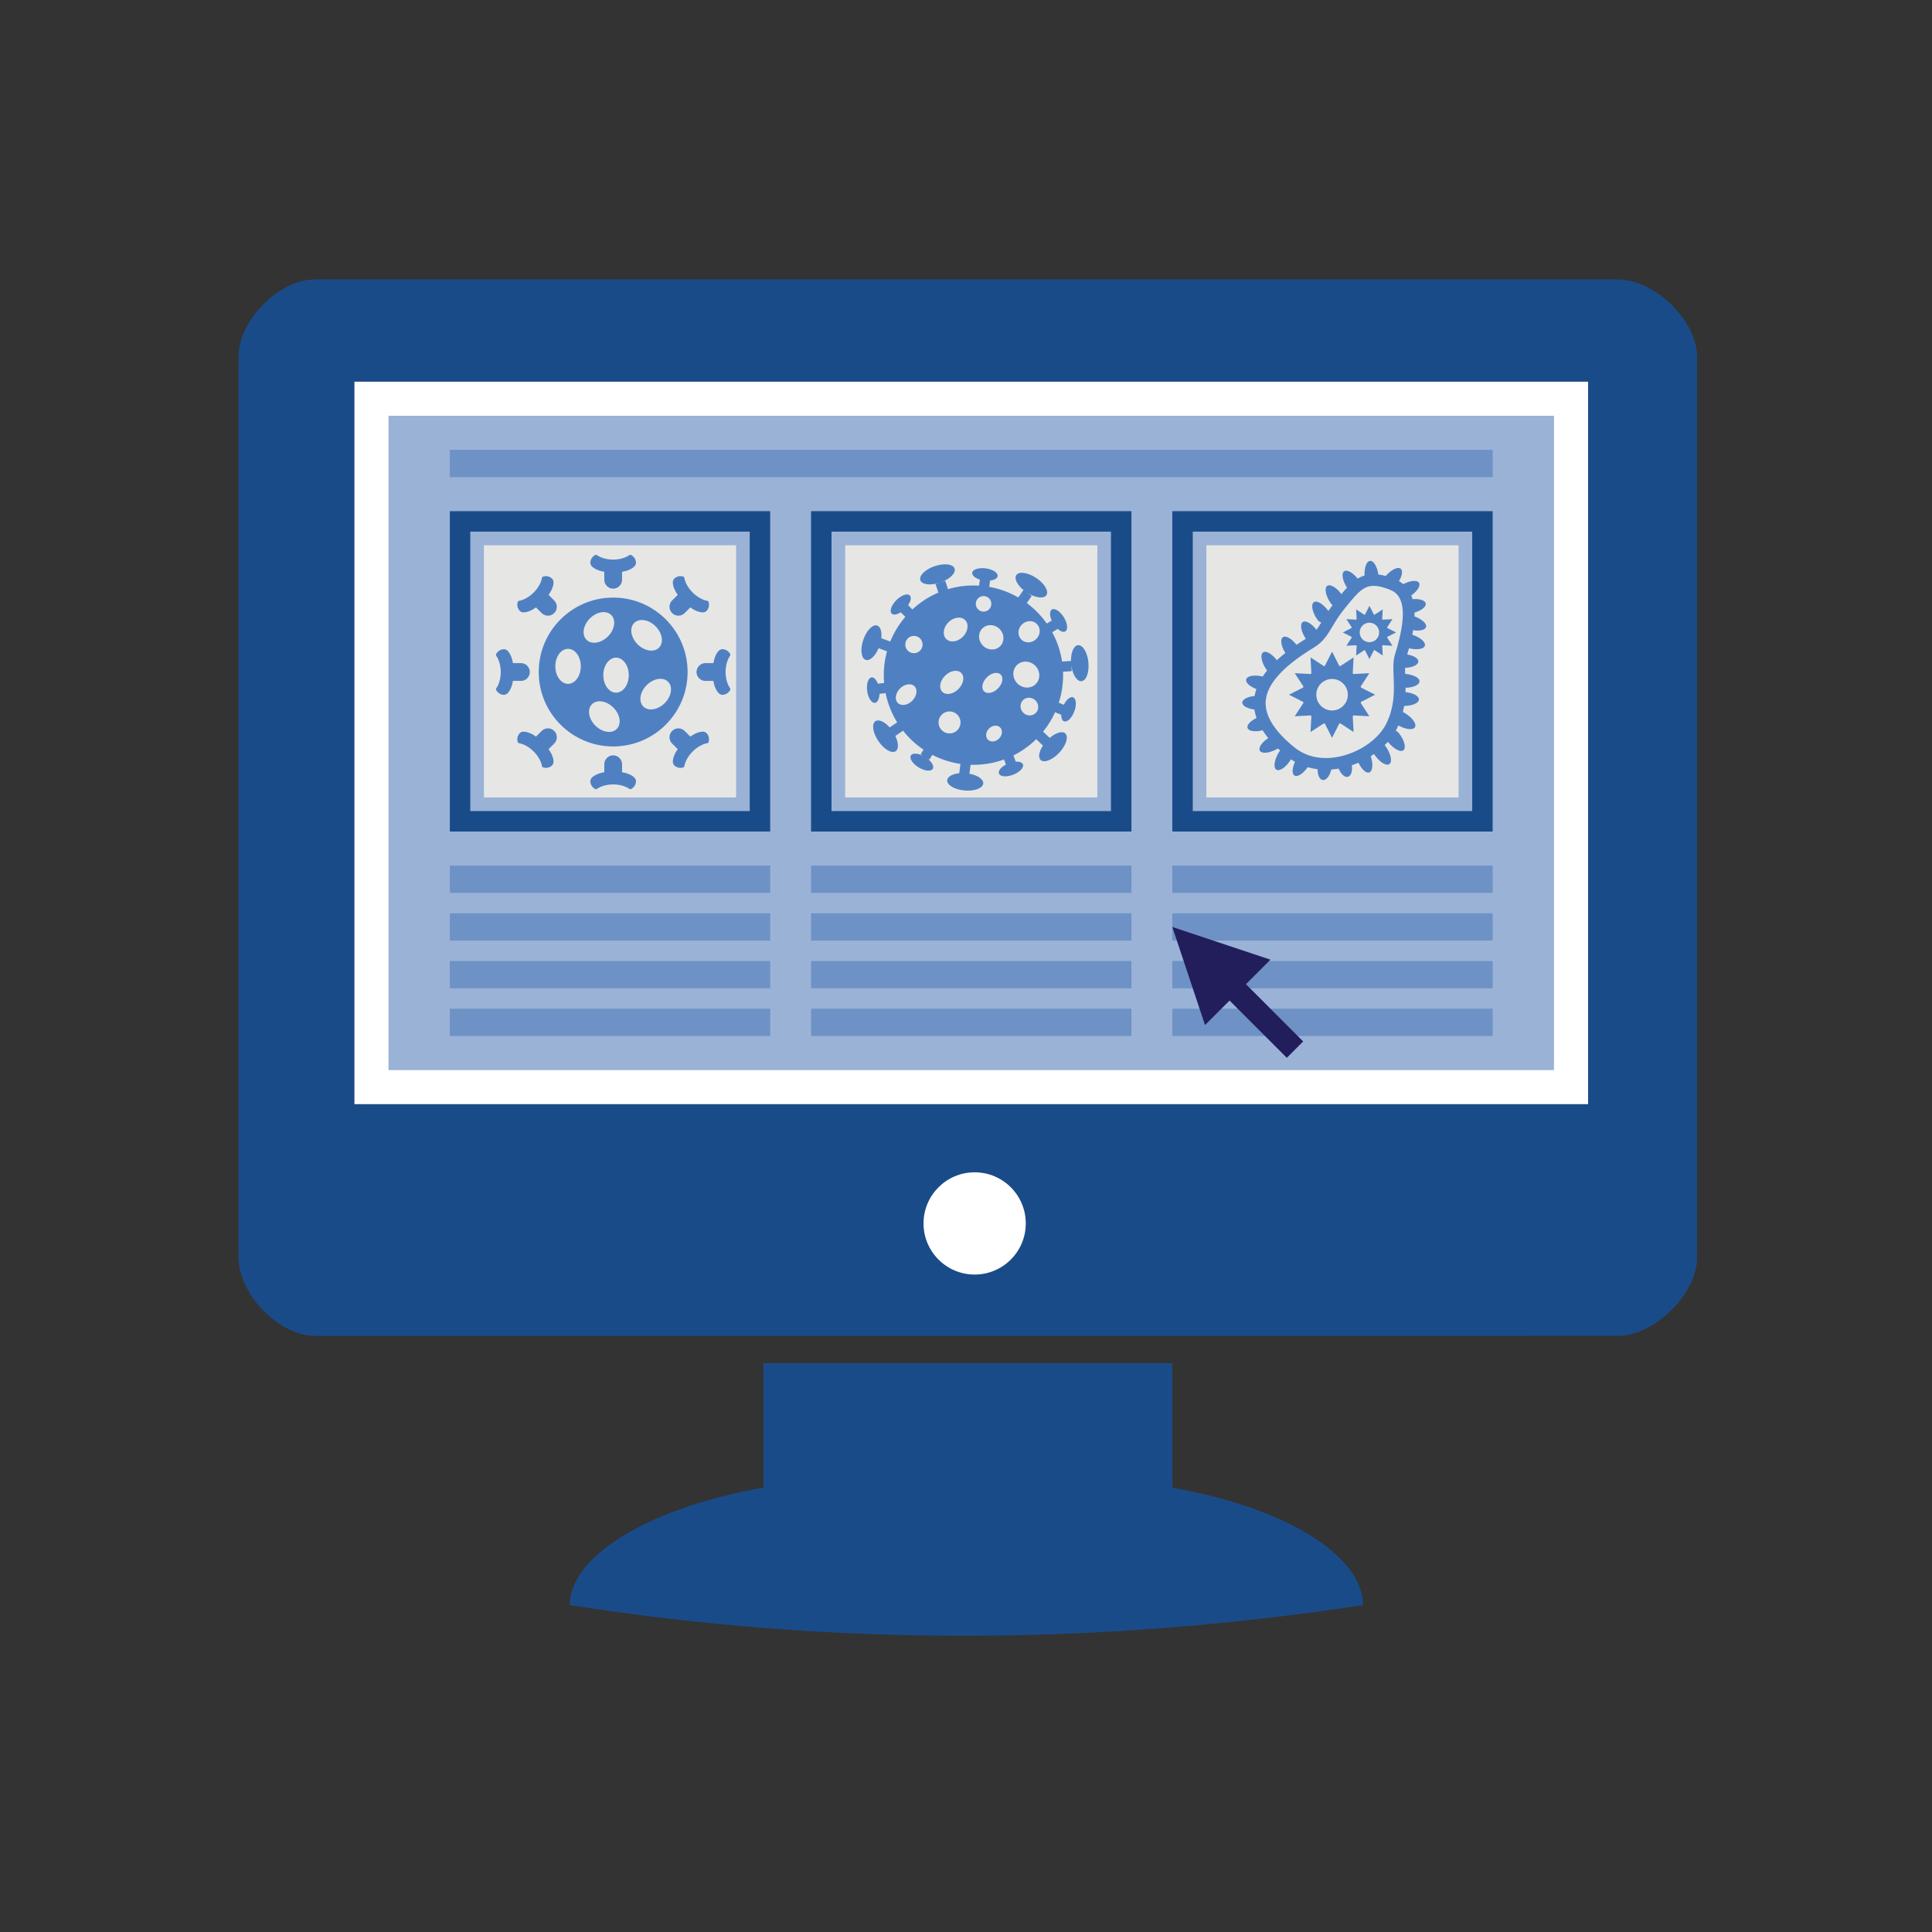 <?xml version="1.0" encoding="utf-8"?>
<!-- Generator: Adobe Illustrator 15.1.0, SVG Export Plug-In . SVG Version: 6.00 Build 0)  -->
<!DOCTYPE svg PUBLIC "-//W3C//DTD SVG 1.1//EN" "http://www.w3.org/Graphics/SVG/1.1/DTD/svg11.dtd">
<svg version="1.1" id="Layer_1" xmlns="http://www.w3.org/2000/svg" xmlns:xlink="http://www.w3.org/1999/xlink" x="0px" y="0px"
	 width="283.46px" height="283.46px" viewBox="0 0 283.46 283.46" enable-background="new 0 0 283.46 283.46" xml:space="preserve">
<rect x="0" y="0" width="283.46" height="283.46" fill="#333333" stroke="none"/>
<path fill-rule="evenodd" clip-rule="evenodd" fill="#1A4B89" d="M233,162V56H52v106H233z M35,184.471V52.374
	C35,46.996,40.866,41,46.249,41H237.35c5.383,0,11.65,5.996,11.65,11.374v132.097c0,5.383-6.268,11.529-11.65,11.529H46.249
	C40.866,196,35,189.854,35,184.471z M83.594,235.492c0-6.825,10.72-14.088,28.406-17.231L112.006,200H172v18.271
	c17.672,3.139,27.984,10.396,27.984,17.222C161.188,241.418,122.391,241.586,83.594,235.492z"/>
<rect x="52" y="56" fill-rule="evenodd" clip-rule="evenodd" fill="#FFFFFF" width="181" height="106"/>
<rect x="57" y="61" opacity="0.7" fill-rule="evenodd" clip-rule="evenodd" fill="#6E92C5" width="171" height="96"/>
<circle fill-rule="evenodd" clip-rule="evenodd" fill="#FFFFFF" cx="143" cy="179.5" r="7.5"/>
<g>
	<g>
		<rect x="71" y="80" fill="#E6E6E5" width="37" height="37"/>
	</g>
	<g>
		<g>
			<path fill="#4F81C2" d="M89.964,87.676c-6.032,0-10.922,4.89-10.922,10.922c0,6.03,4.89,10.921,10.922,10.921
				c6.031,0,10.921-4.891,10.921-10.921C100.885,92.565,95.995,87.676,89.964,87.676z M83.344,100.332
				c-1.031,0-1.867-1.149-1.867-2.568c0-1.417,0.836-2.568,1.867-2.568c1.033,0,1.869,1.151,1.869,2.568
				C85.213,99.183,84.377,100.332,83.344,100.332z M86.549,90.734c1.004-1.004,2.408-1.225,3.138-0.494
				c0.729,0.729,0.508,2.133-0.495,3.137c-1.002,1.002-2.408,1.225-3.137,0.493C85.324,93.143,85.546,91.736,86.549,90.734z
				 M90.486,106.953c-0.73,0.73-2.135,0.508-3.139-0.494c-1.002-1.003-1.225-2.408-0.494-3.137c0.729-0.73,2.134-0.508,3.137,0.494
				C90.994,104.82,91.215,106.226,90.486,106.953z M90.386,101.627c-1.032,0-1.868-1.151-1.868-2.569
				c0-1.419,0.836-2.569,1.868-2.569c1.031,0,1.868,1.15,1.868,2.569C92.254,100.476,91.417,101.627,90.386,101.627z M93.05,91.394
				c0.729-0.729,2.136-0.507,3.138,0.496s1.225,2.409,0.495,3.138s-2.134,0.507-3.137-0.496
				C92.542,93.529,92.32,92.123,93.05,91.394z M97.526,103.162c-1.003,1.002-2.409,1.225-3.138,0.496
				c-0.729-0.73-0.508-2.135,0.496-3.139c1.002-1.002,2.407-1.225,3.137-0.494C98.752,100.756,98.529,102.159,97.526,103.162z"/>
		</g>
		<g>
			<path fill="#4F81C2" d="M93.02,114.029c-0.442-0.4-1.216-0.662-1.754-0.719v-1.182c0-0.72-0.582-1.303-1.302-1.305
				c-0.72,0.002-1.305,0.585-1.305,1.305v1.18c-0.336,0.037-0.762,0.156-1.146,0.334c-0.229,0.107-0.441,0.235-0.605,0.387
				c-0.164,0.153-0.291,0.342-0.292,0.572c0,0.523,0.31,0.975,0.754,1.182l0.095,0.017l0.092-0.035
				c0.563-0.405,1.435-0.675,2.41-0.675c0.975,0,1.844,0.27,2.407,0.674l0.093,0.033l0.094-0.018
				c0.443-0.207,0.751-0.656,0.751-1.178C93.311,114.371,93.183,114.183,93.02,114.029z"/>
		</g>
		<g>
			<path fill="#4F81C2" d="M80.395,106.861c-0.334,0-0.668,0.129-0.922,0.383l-0.834,0.832c-0.264-0.211-0.65-0.428-1.047-0.573
				c-0.237-0.086-0.479-0.147-0.703-0.153l-0.082-0.002c-0.195,0.006-0.385,0.057-0.527,0.199c-0.37,0.37-0.471,0.908-0.303,1.367
				c0.023,0.064,0.078,0.109,0.145,0.12c0.686,0.112,1.492,0.536,2.182,1.228c0.689,0.689,1.114,1.492,1.227,2.179
				c0.013,0.065,0.059,0.121,0.121,0.144c0.143,0.052,0.295,0.078,0.445,0.076c0.332,0,0.664-0.126,0.918-0.379
				c0.162-0.164,0.205-0.388,0.197-0.609c-0.028-0.598-0.391-1.33-0.73-1.75l0.836-0.836c0.508-0.508,0.508-1.332,0-1.844
				C81.062,106.99,80.729,106.861,80.395,106.861z"/>
		</g>
		<g>
			<path fill="#4F81C2" d="M107.132,101.004c-0.405-0.564-0.675-1.434-0.675-2.41c0-0.975,0.27-1.844,0.672-2.41
				c0.041-0.053,0.047-0.125,0.019-0.186c-0.208-0.441-0.657-0.75-1.179-0.75c-0.231,0.002-0.419,0.13-0.571,0.293
				c-0.401,0.441-0.663,1.215-0.72,1.752h-1.182c-0.72,0-1.305,0.585-1.305,1.305c0,0.719,0.585,1.303,1.305,1.303h1.18
				c0.035,0.336,0.155,0.762,0.334,1.146c0.106,0.229,0.234,0.44,0.388,0.607c0.152,0.162,0.34,0.287,0.571,0.291
				c0.523,0,0.973-0.311,1.18-0.755C107.178,101.129,107.171,101.059,107.132,101.004z"/>
		</g>
		<g>
			<path fill="#4F81C2" d="M77.734,98.598c0-0.72-0.583-1.305-1.303-1.305h-1.18c-0.035-0.337-0.156-0.764-0.335-1.146
				c-0.106-0.229-0.233-0.441-0.388-0.605c-0.15-0.163-0.34-0.291-0.57-0.293c-0.523,0-0.975,0.311-1.18,0.756
				c-0.029,0.061-0.023,0.131,0.016,0.186c0.406,0.563,0.676,1.434,0.674,2.41c0.002,0.975-0.268,1.844-0.672,2.41
				c-0.039,0.053-0.045,0.125-0.018,0.184c0.208,0.443,0.658,0.752,1.18,0.752c0.23-0.004,0.42-0.131,0.57-0.291
				c0.402-0.444,0.664-1.217,0.721-1.754h1.182C77.151,99.9,77.734,99.316,77.734,98.598z"/>
		</g>
		<g>
			<path fill="#4F81C2" d="M103.039,107.35c-0.598,0.028-1.329,0.391-1.75,0.729l-0.836-0.834c-0.508-0.51-1.334-0.51-1.844,0
				c-0.508,0.51-0.508,1.334,0,1.842l0.835,0.836c-0.212,0.262-0.429,0.648-0.574,1.047c-0.087,0.237-0.146,0.479-0.155,0.703
				c-0.008,0.222,0.037,0.445,0.199,0.609c0.369,0.37,0.906,0.469,1.369,0.301c0.061-0.023,0.106-0.078,0.117-0.143
				c0.113-0.687,0.537-1.492,1.229-2.182c0.688-0.691,1.494-1.114,2.179-1.229c0.065-0.011,0.121-0.057,0.144-0.119
				c0.166-0.459,0.064-0.994-0.304-1.363C103.483,107.385,103.26,107.34,103.039,107.35z"/>
		</g>
		<g>
			<path fill="#4F81C2" d="M76.889,89.844c0.596-0.028,1.33-0.391,1.75-0.729l0.834,0.834c0.51,0.51,1.335,0.51,1.844,0
				c0.508-0.509,0.508-1.334,0-1.844l-0.834-0.834c0.213-0.262,0.428-0.648,0.575-1.047c0.086-0.238,0.146-0.479,0.153-0.703
				c0.008-0.222-0.035-0.445-0.197-0.609c-0.37-0.37-0.908-0.471-1.369-0.301c-0.061,0.023-0.107,0.078-0.118,0.143
				c-0.112,0.686-0.536,1.492-1.228,2.182c-0.689,0.689-1.494,1.114-2.18,1.229c-0.064,0.011-0.12,0.057-0.143,0.119
				c-0.166,0.459-0.066,0.994,0.303,1.364C76.443,89.809,76.666,89.852,76.889,89.844z"/>
		</g>
		<g>
			<path fill="#4F81C2" d="M86.908,83.162c0.441,0.402,1.215,0.662,1.751,0.723v1.18c0.001,0.72,0.585,1.303,1.305,1.305
				c0.72-0.002,1.302-0.585,1.302-1.305l0.002-1.18c0.337-0.037,0.762-0.156,1.146-0.334c0.229-0.107,0.44-0.234,0.605-0.389
				c0.163-0.151,0.291-0.34,0.292-0.57c0-0.523-0.31-0.973-0.754-1.18l-0.097-0.019l-0.09,0.034
				c-0.564,0.406-1.434,0.676-2.411,0.676c-0.974,0-1.844-0.27-2.409-0.674l-0.091-0.033l-0.095,0.018
				c-0.441,0.206-0.749,0.656-0.749,1.178C86.617,82.822,86.744,83.011,86.908,83.162z"/>
		</g>
		<g>
			<path fill="#4F81C2" d="M99.533,90.331c0.333,0,0.666-0.126,0.92-0.382l0.836-0.834c0.262,0.213,0.648,0.428,1.046,0.575
				c0.237,0.086,0.479,0.146,0.704,0.153l0.082,0.002c0.195-0.006,0.383-0.057,0.526-0.198c0.371-0.372,0.47-0.907,0.302-1.368
				c-0.023-0.062-0.078-0.109-0.145-0.12c-0.685-0.112-1.49-0.538-2.181-1.228c-0.688-0.689-1.114-1.494-1.228-2.179
				c-0.011-0.066-0.058-0.12-0.119-0.144c-0.145-0.052-0.295-0.078-0.445-0.078c-0.333,0.002-0.666,0.127-0.918,0.381
				c-0.162,0.164-0.207,0.388-0.199,0.609c0.03,0.599,0.393,1.329,0.73,1.75l-0.836,0.834c-0.508,0.51-0.508,1.335,0,1.844
				C98.863,90.205,99.199,90.331,99.533,90.331z"/>
		</g>
	</g>
	<g>
		<g>
			<path fill="#1A4B89" d="M110,78v41H69V78H110 M113,75H66v47h47V75L113,75z"/>
		</g>
	</g>
</g>
<g>
	<g>
		<rect x="124" y="80" fill="#E6E6E5" width="37" height="37"/>
	</g>
	<g>
		<g>
			<path fill="#1A4B89" d="M163,78v41h-41V78H163 M166,75h-47v47h47V75L166,75z"/>
		</g>
	</g>
	<path fill="#4F81C2" d="M152.023,84.794c-1.221-0.812-2.525-0.996-2.914-0.413c-0.359,0.543,0.195,1.555,1.253,2.346l-0.218-0.148
		l-0.74,1.08c-1.339-0.775-2.787-1.294-4.271-1.557l0.129-0.916c0.619-0.07,1.069-0.316,1.113-0.661
		c0.064-0.493-0.719-1.001-1.752-1.136c-1.031-0.135-1.918,0.156-1.982,0.65c-0.051,0.387,0.422,0.783,1.127,1l-0.125,0.885
		c-1.529-0.096-3.072,0.073-4.554,0.51l-0.406-1.21l-0.692,0.233c1.367-0.479,2.291-1.387,2.066-2.045
		c-0.227-0.664-1.535-0.818-2.922-0.346c-1.39,0.473-2.332,1.395-2.105,2.059c0.224,0.656,1.5,0.812,2.868,0.363l-0.638,0.213
		l0.416,1.242c-1.371,0.582-2.662,1.408-3.811,2.476l-0.629-0.628c0.398-0.587,0.518-1.164,0.248-1.434
		c-0.35-0.352-1.231-0.041-1.969,0.695c-0.734,0.734-1.045,1.616-0.693,1.969c0.254,0.254,0.783,0.16,1.336-0.186l0.668,0.668
		c-0.948,1.105-1.686,2.328-2.207,3.619l-1.318-0.484c0.105-0.941-0.109-1.695-0.6-1.857c-0.666-0.223-1.581,0.725-2.047,2.115
		c-0.464,1.391-0.301,2.699,0.364,2.922c0.598,0.199,1.397-0.548,1.891-1.712l1.229,0.452c-0.417,1.514-0.559,3.088-0.424,4.643
		l-0.906,0.113c-0.229-0.592-0.588-0.974-0.938-0.927c-0.493,0.066-0.78,0.956-0.64,1.987s0.654,1.812,1.147,1.746
		c0.382-0.053,0.64-0.601,0.669-1.323l0.883-0.11c0.305,1.498,0.873,2.951,1.701,4.291l-1.096,0.75
		c-0.748-0.838-1.609-1.243-2.09-0.918c-0.582,0.391-0.391,1.695,0.428,2.912c0.818,1.216,1.955,1.885,2.537,1.493
		c0.475-0.319,0.434-1.247-0.043-2.237l1.127-0.771c0.314,0.399,0.654,0.786,1.024,1.154c0.617,0.619,1.282,1.16,1.981,1.631
		l-0.424,0.67l0.406,0.256c-0.811-0.42-1.602-0.465-1.838-0.08c-0.259,0.426,0.25,1.209,1.139,1.752
		c0.889,0.541,1.817,0.639,2.076,0.213c0.225-0.367-0.127-1.004-0.801-1.52l0.287,0.182l0.447-0.709
		c1.309,0.675,2.705,1.117,4.131,1.323l-0.186,1.37c-0.986,0.099-1.712,0.489-1.76,1.02c-0.065,0.699,1.066,1.375,2.527,1.508
		c1.461,0.134,2.695-0.323,2.76-1.022c0.057-0.617-0.82-1.215-2.033-1.438l0.177-1.309c1.659,0.052,3.325-0.207,4.903-0.779
		l0.275,0.744c-0.727,0.385-1.166,0.932-1.015,1.324c0.179,0.465,1.109,0.539,2.081,0.166c0.971-0.373,1.614-1.052,1.436-1.516
		c-0.111-0.293-0.524-0.431-1.059-0.398l-0.338-0.912c1.203-0.601,2.333-1.395,3.342-2.385l0.988,0.936
		c-0.576,0.877-0.738,1.742-0.332,2.119c0.515,0.477,1.74-0.009,2.737-1.084c0.996-1.076,1.388-2.335,0.872-2.812
		c-0.438-0.407-1.395-0.11-2.285,0.652l-0.969-0.917c0.719-0.885,1.307-1.842,1.761-2.846l0.901,0.371
		c-0.008,0.486,0.131,0.857,0.406,0.961c0.467,0.174,1.141-0.472,1.508-1.445c0.367-0.975,0.287-1.905-0.178-2.08
		c-0.408-0.153-0.977,0.322-1.357,1.097l-0.74-0.304c0.475-1.471,0.684-3.009,0.625-4.539l1.277-0.095l-0.062-0.845
		c0.182,1.361,0.831,2.389,1.498,2.322c0.699-0.066,1.148-1.306,1.006-2.766c-0.142-1.459-0.822-2.587-1.521-2.518
		c-0.625,0.061-1.05,1.059-1.029,2.312v-0.004l-1.309,0.098c-0.227-1.492-0.712-2.951-1.453-4.309l0.812-0.479
		c0.417,0.371,0.845,0.527,1.12,0.356c0.424-0.262,0.322-1.191-0.226-2.075c-0.548-0.886-1.333-1.39-1.757-1.128
		c-0.35,0.217-0.341,0.893-0.016,1.621l-0.727,0.432c-0.428-0.609-0.911-1.19-1.457-1.734c-0.463-0.465-0.957-0.887-1.469-1.269
		l0.723-1.054l-0.654-0.449c1.188,0.75,2.428,0.909,2.805,0.342C153.92,86.736,153.245,85.605,152.023,84.794z M131.723,103.138
		c-0.496-0.496-0.35-1.446,0.326-2.122c0.676-0.678,1.626-0.822,2.123-0.327c0.495,0.496,0.348,1.446-0.328,2.122
		S132.219,103.634,131.723,103.138z M140.457,107.138c-0.631,0.632-1.654,0.632-2.285,0s-0.631-1.655,0-2.286s1.654-0.631,2.285,0
		S141.088,106.506,140.457,107.138z M133.191,93.668c0.496-0.496,1.301-0.496,1.796,0s0.495,1.301,0,1.797
		c-0.496,0.496-1.3,0.496-1.796,0S132.695,94.164,133.191,93.668z M146.58,108.361c-0.498,0.496-1.227,0.57-1.633,0.164
		s-0.334-1.137,0.162-1.633s1.227-0.568,1.633-0.164C147.148,107.135,147.074,107.865,146.58,108.361z M140.62,101.098
		c-0.767,0.766-1.827,0.949-2.367,0.406c-0.542-0.539-0.358-1.6,0.407-2.366c0.768-0.767,1.827-0.949,2.367-0.409
		C141.569,99.271,141.386,100.33,140.62,101.098z M139.15,91.301c0.767-0.766,1.863-0.912,2.449-0.326s0.439,1.682-0.326,2.449
		c-0.767,0.766-1.863,0.912-2.45,0.326C138.238,93.164,138.385,92.066,139.15,91.301z M144.375,101.424
		c-0.45-0.451-0.268-1.365,0.409-2.041c0.676-0.676,1.589-0.859,2.039-0.408c0.452,0.451,0.269,1.363-0.407,2.041
		C145.74,101.691,144.826,101.875,144.375,101.424z M151.967,104.606c-0.495,0.497-1.318,0.478-1.838-0.04
		c-0.517-0.519-0.535-1.342-0.04-1.838c0.497-0.494,1.319-0.477,1.837,0.042C152.445,103.289,152.463,104.111,151.967,104.606z
		 M151.967,100.361c-0.722,0.723-1.926,0.686-2.693-0.08c-0.767-0.768-0.803-1.973-0.082-2.694s1.928-0.685,2.693,0.081
		C152.651,98.435,152.688,99.641,151.967,100.361z M146.742,94.811c-0.676,0.678-1.809,0.64-2.529-0.082
		c-0.723-0.721-0.76-1.854-0.082-2.529c0.676-0.676,1.809-0.64,2.529,0.082C147.383,93.002,147.418,94.135,146.742,94.811z
		 M143.5,89.403c-0.445-0.446-0.445-1.169,0-1.616c0.447-0.445,1.17-0.445,1.615,0c0.447,0.447,0.445,1.171,0,1.616
		C144.67,89.85,143.947,89.85,143.5,89.403z M152.049,93.75c-0.632,0.631-1.617,0.668-2.205,0.082
		c-0.584-0.586-0.549-1.573,0.082-2.203c0.632-0.633,1.619-0.67,2.203-0.084C152.717,92.131,152.68,93.119,152.049,93.75z"/>
</g>
<g>
	<g>
		<rect x="177" y="80" fill="#E6E6E5" width="37" height="37"/>
	</g>
	<g>
		<g>
			<path fill="#1A4B89" d="M216,78v41h-41V78H216 M219,75h-47v47h47V75L219,75z"/>
		</g>
	</g>
	<g>
		<path fill="#4F81C2" d="M207.533,90.437c0.004-0.187,0.006-0.373,0-0.559c1.029-0.303,1.736-0.854,1.645-1.334
			c-0.09-0.468-0.903-0.718-1.93-0.641c-0.055-0.185-0.115-0.366-0.188-0.541c0.895-0.641,1.394-1.417,1.14-1.847
			c-0.267-0.451-1.27-0.356-2.317,0.188c-0.189-0.161-0.398-0.308-0.627-0.44c0.469-0.795,0.596-1.535,0.256-1.818
			c-0.418-0.347-1.386,0.127-2.207,1.061c-0.379-0.104-0.736-0.175-1.07-0.217c-0.179-1.178-0.703-2.053-1.227-1.998
			c-0.515,0.051-0.852,0.983-0.808,2.145c-0.36,0.111-0.694,0.266-1.009,0.458c-0.711-0.894-1.553-1.372-1.973-1.083
			c-0.447,0.309-0.258,1.364,0.412,2.408c-0.275,0.295-0.547,0.612-0.824,0.944c-0.729-0.977-1.633-1.514-2.072-1.21
			c-0.468,0.321-0.24,1.467,0.51,2.558c0.078,0.114,0.168,0.202,0.262,0.269c-0.227,0.304-0.428,0.59-0.611,0.863
			c-0.738-1.027-1.678-1.603-2.131-1.292c-0.467,0.323-0.238,1.468,0.512,2.559c0.162,0.234,0.366,0.364,0.58,0.414
			c-0.237,0.397-0.461,0.753-0.705,1.073c-0.72-0.926-1.586-1.428-2.014-1.134c-0.455,0.312-0.25,1.402,0.449,2.464
			c-0.452,0.278-0.908,0.57-1.363,0.878c-0.717-0.915-1.572-1.407-1.998-1.114c-0.434,0.297-0.268,1.301,0.354,2.312
			c-0.43,0.34-0.847,0.692-1.242,1.06c-0.723-0.935-1.593-1.442-2.023-1.146c-0.469,0.321-0.24,1.468,0.51,2.559
			c0.027,0.037,0.054,0.071,0.082,0.104c-0.231,0.284-0.447,0.575-0.645,0.873c-1.217-0.281-2.285-0.102-2.424,0.425
			c-0.124,0.465,0.52,1.049,1.498,1.42c-0.114,0.333-0.203,0.672-0.263,1.016c-1.03,0.1-1.796,0.488-1.805,0.965
			c-0.009,0.479,0.747,0.892,1.777,1.021c0.062,0.406,0.163,0.82,0.312,1.242c-0.898,0.429-1.461,1.027-1.315,1.469
			c0.159,0.482,1.108,0.612,2.208,0.336c0.237,0.374,0.512,0.754,0.824,1.139c-0.941,0.628-1.482,1.417-1.231,1.859
			c0.278,0.492,1.438,0.365,2.589-0.287c0.024-0.015,0.047-0.029,0.07-0.044c0.106,0.102,0.219,0.204,0.329,0.306
			c-0.063,0.062-0.124,0.135-0.179,0.222c-0.693,1.126-0.867,2.283-0.385,2.583c0.482,0.299,1.436-0.371,2.133-1.498
			c0.002-0.006,0.006-0.013,0.009-0.019c0.194,0.131,0.391,0.253,0.591,0.367c-0.426,0.92-0.477,1.758-0.076,2.006
			c0.439,0.273,1.273-0.264,1.945-1.219c0.475,0.138,0.957,0.235,1.445,0.296c-0.006,0.846,0.291,1.512,0.751,1.583
			c0.511,0.081,1.044-0.59,1.265-1.538c0.359-0.026,0.719-0.072,1.075-0.132c0.331,0.81,0.895,1.327,1.364,1.201
			c0.467-0.125,0.688-0.843,0.57-1.695c0.328-0.112,0.652-0.238,0.971-0.376c0.467,0.978,1.131,1.597,1.595,1.429
			c0.503-0.183,0.585-1.226,0.214-2.385c0.161-0.103,0.32-0.207,0.477-0.315c0.014,0.025,0.029,0.052,0.048,0.078
			c0.747,1.093,1.734,1.72,2.203,1.4c0.469-0.318,0.243-1.462-0.503-2.555c-0.059-0.085-0.123-0.155-0.191-0.214
			c0.168-0.164,0.327-0.332,0.48-0.504c0.811,1.03,1.823,1.587,2.269,1.241c0.448-0.348,0.153-1.475-0.661-2.52
			c-0.135-0.172-0.291-0.281-0.455-0.34c0.045-0.08,0.086-0.161,0.127-0.242c0.09-0.18,0.172-0.359,0.252-0.539
			c1.086,0.603,2.156,0.725,2.436,0.259c0.294-0.485-0.393-1.429-1.529-2.106c-0.08-0.048-0.161-0.082-0.24-0.107
			c0.075-0.308,0.135-0.611,0.188-0.911c1.197-0.012,2.142-0.41,2.162-0.938c0.02-0.51-0.832-0.966-1.966-1.091
			c0.007-0.215,0.009-0.424,0.009-0.631c1.14-0.035,2.023-0.424,2.043-0.934c0.02-0.529-0.9-1.003-2.1-1.104
			c-0.012-0.308-0.02-0.601-0.02-0.877c1.094-0.053,1.928-0.436,1.949-0.931c0.017-0.46-0.671-0.875-1.635-1.044
			c0.08-0.263,0.172-0.567,0.268-0.906c1.161,0.284,2.174,0.133,2.324-0.374c0.154-0.52-0.659-1.225-1.84-1.615
			c0.043-0.217,0.083-0.439,0.121-0.664c0.969,0.153,1.758-0.02,1.889-0.461C209.369,91.502,208.631,90.836,207.533,90.437z
			 M194.539,111.22L194.539,111.22c-1.795,0-3.363-0.537-4.66-1.594c-2.922-2.382-4.328-4.653-4.18-6.753
			c0.176-2.491,2.553-5.136,7.066-7.859c1.383-0.834,2.035-1.928,2.723-3.086c0.469-0.785,1-1.675,1.893-2.764l0.285-0.349
			c1.537-1.879,2.405-2.859,3.866-2.859c0.687,0,1.534,0.208,2.521,0.619c2.096,0.873,2.326,3.86,0.709,9.136
			c-0.037,0.12-0.072,0.231-0.1,0.328c-0.289,0.963-0.246,2.036-0.193,3.279c0.078,1.941,0.176,4.356-1.092,6.891
			C201.973,109.018,198.09,111.22,194.539,111.22z"/>
		<path fill="#4F81C2" d="M200.91,105.088l-1.273-1.956c0.014-0.049,0.027-0.098,0.039-0.146l2.082-1.058l-2.082-1.056
			c-0.012-0.05-0.025-0.1-0.039-0.147l1.273-1.956l-2.332,0.125c-0.035-0.036-0.07-0.071-0.107-0.106l0.127-2.332l-1.956,1.274
			c-0.048-0.014-0.099-0.028-0.147-0.04l-1.057-2.08l-1.057,2.08c-0.049,0.012-0.099,0.026-0.146,0.04l-1.957-1.274l0.126,2.332
			c-0.035,0.035-0.071,0.07-0.106,0.106l-2.334-0.125l1.275,1.956c-0.014,0.048-0.026,0.098-0.041,0.147l-2.079,1.056l2.079,1.058
			c0.015,0.049,0.027,0.098,0.041,0.146l-1.275,1.956l2.334-0.125c0.035,0.036,0.071,0.071,0.106,0.106l-0.126,2.332l1.957-1.274
			c0.048,0.014,0.098,0.027,0.146,0.039l1.057,2.082l1.057-2.082c0.049-0.012,0.1-0.025,0.147-0.039l1.956,1.274l-0.127-2.332
			c0.037-0.035,0.072-0.07,0.107-0.106L200.91,105.088z M195.438,104.24c-1.277,0-2.312-1.035-2.312-2.312s1.035-2.312,2.312-2.312
			c1.275,0,2.312,1.035,2.312,2.312S196.713,104.24,195.438,104.24z"/>
		<path fill="#4F81C2" d="M204.301,94.743l-0.787-1.209c0.01-0.029,0.018-0.06,0.025-0.091l1.285-0.652l-1.285-0.653
			c-0.008-0.031-0.016-0.062-0.025-0.091l0.787-1.209l-1.44,0.077c-0.022-0.022-0.044-0.045-0.066-0.065l0.077-1.441l-1.207,0.787
			c-0.03-0.009-0.062-0.018-0.092-0.025l-0.653-1.285l-0.652,1.285c-0.031,0.008-0.062,0.017-0.091,0.025l-1.209-0.787l0.077,1.441
			c-0.022,0.021-0.044,0.043-0.065,0.065l-1.441-0.077l0.787,1.209c-0.008,0.029-0.018,0.06-0.025,0.091l-1.285,0.653l1.285,0.652
			c0.008,0.031,0.018,0.062,0.025,0.091l-0.787,1.209l1.441-0.077c0.021,0.021,0.043,0.043,0.065,0.065l-0.077,1.442l1.209-0.788
			c0.029,0.008,0.06,0.017,0.091,0.025l0.652,1.284l0.653-1.284c0.03-0.009,0.062-0.018,0.092-0.025l1.207,0.788l-0.077-1.442
			c0.022-0.022,0.044-0.044,0.066-0.065L204.301,94.743z M200.919,94.221c-0.788,0-1.429-0.641-1.429-1.43
			c0-0.79,0.641-1.43,1.429-1.43c0.79,0,1.429,0.64,1.429,1.43C202.348,93.58,201.709,94.221,200.919,94.221z"/>
	</g>
</g>
<rect x="66" y="66" fill-rule="evenodd" clip-rule="evenodd" fill="#6E92C5" width="153" height="4"/>
<g>
	<rect x="66" y="127" fill-rule="evenodd" clip-rule="evenodd" fill="#6E92C5" width="47" height="4"/>
	<rect x="66" y="134" fill-rule="evenodd" clip-rule="evenodd" fill="#6E92C5" width="47" height="4"/>
	<rect x="66" y="141" fill-rule="evenodd" clip-rule="evenodd" fill="#6E92C5" width="47" height="4"/>
	<rect x="66" y="148" fill-rule="evenodd" clip-rule="evenodd" fill="#6E92C5" width="47" height="4"/>
</g>
<g>
	<rect x="119" y="127" fill-rule="evenodd" clip-rule="evenodd" fill="#6E92C5" width="47" height="4"/>
	<rect x="119" y="134" fill-rule="evenodd" clip-rule="evenodd" fill="#6E92C5" width="47" height="4"/>
	<rect x="119" y="141" fill-rule="evenodd" clip-rule="evenodd" fill="#6E92C5" width="47" height="4"/>
	<rect x="119" y="148" fill-rule="evenodd" clip-rule="evenodd" fill="#6E92C5" width="47" height="4"/>
</g>
<g>
	<rect x="172" y="127" fill-rule="evenodd" clip-rule="evenodd" fill="#6E92C5" width="47" height="4"/>
	<rect x="172" y="134" fill-rule="evenodd" clip-rule="evenodd" fill="#6E92C5" width="47" height="4"/>
	<rect x="172" y="141" fill-rule="evenodd" clip-rule="evenodd" fill="#6E92C5" width="47" height="4"/>
	<rect x="172" y="148" fill-rule="evenodd" clip-rule="evenodd" fill="#6E92C5" width="47" height="4"/>
</g>
<g id="cursor_x5F_32x32">
	<polygon fill="#221D5B" points="191.199,152.799 182.799,144.399 186.399,140.799 172,136 176.799,150.396 180.399,146.797 
		188.799,155.199 	"/>
</g>
</svg>
